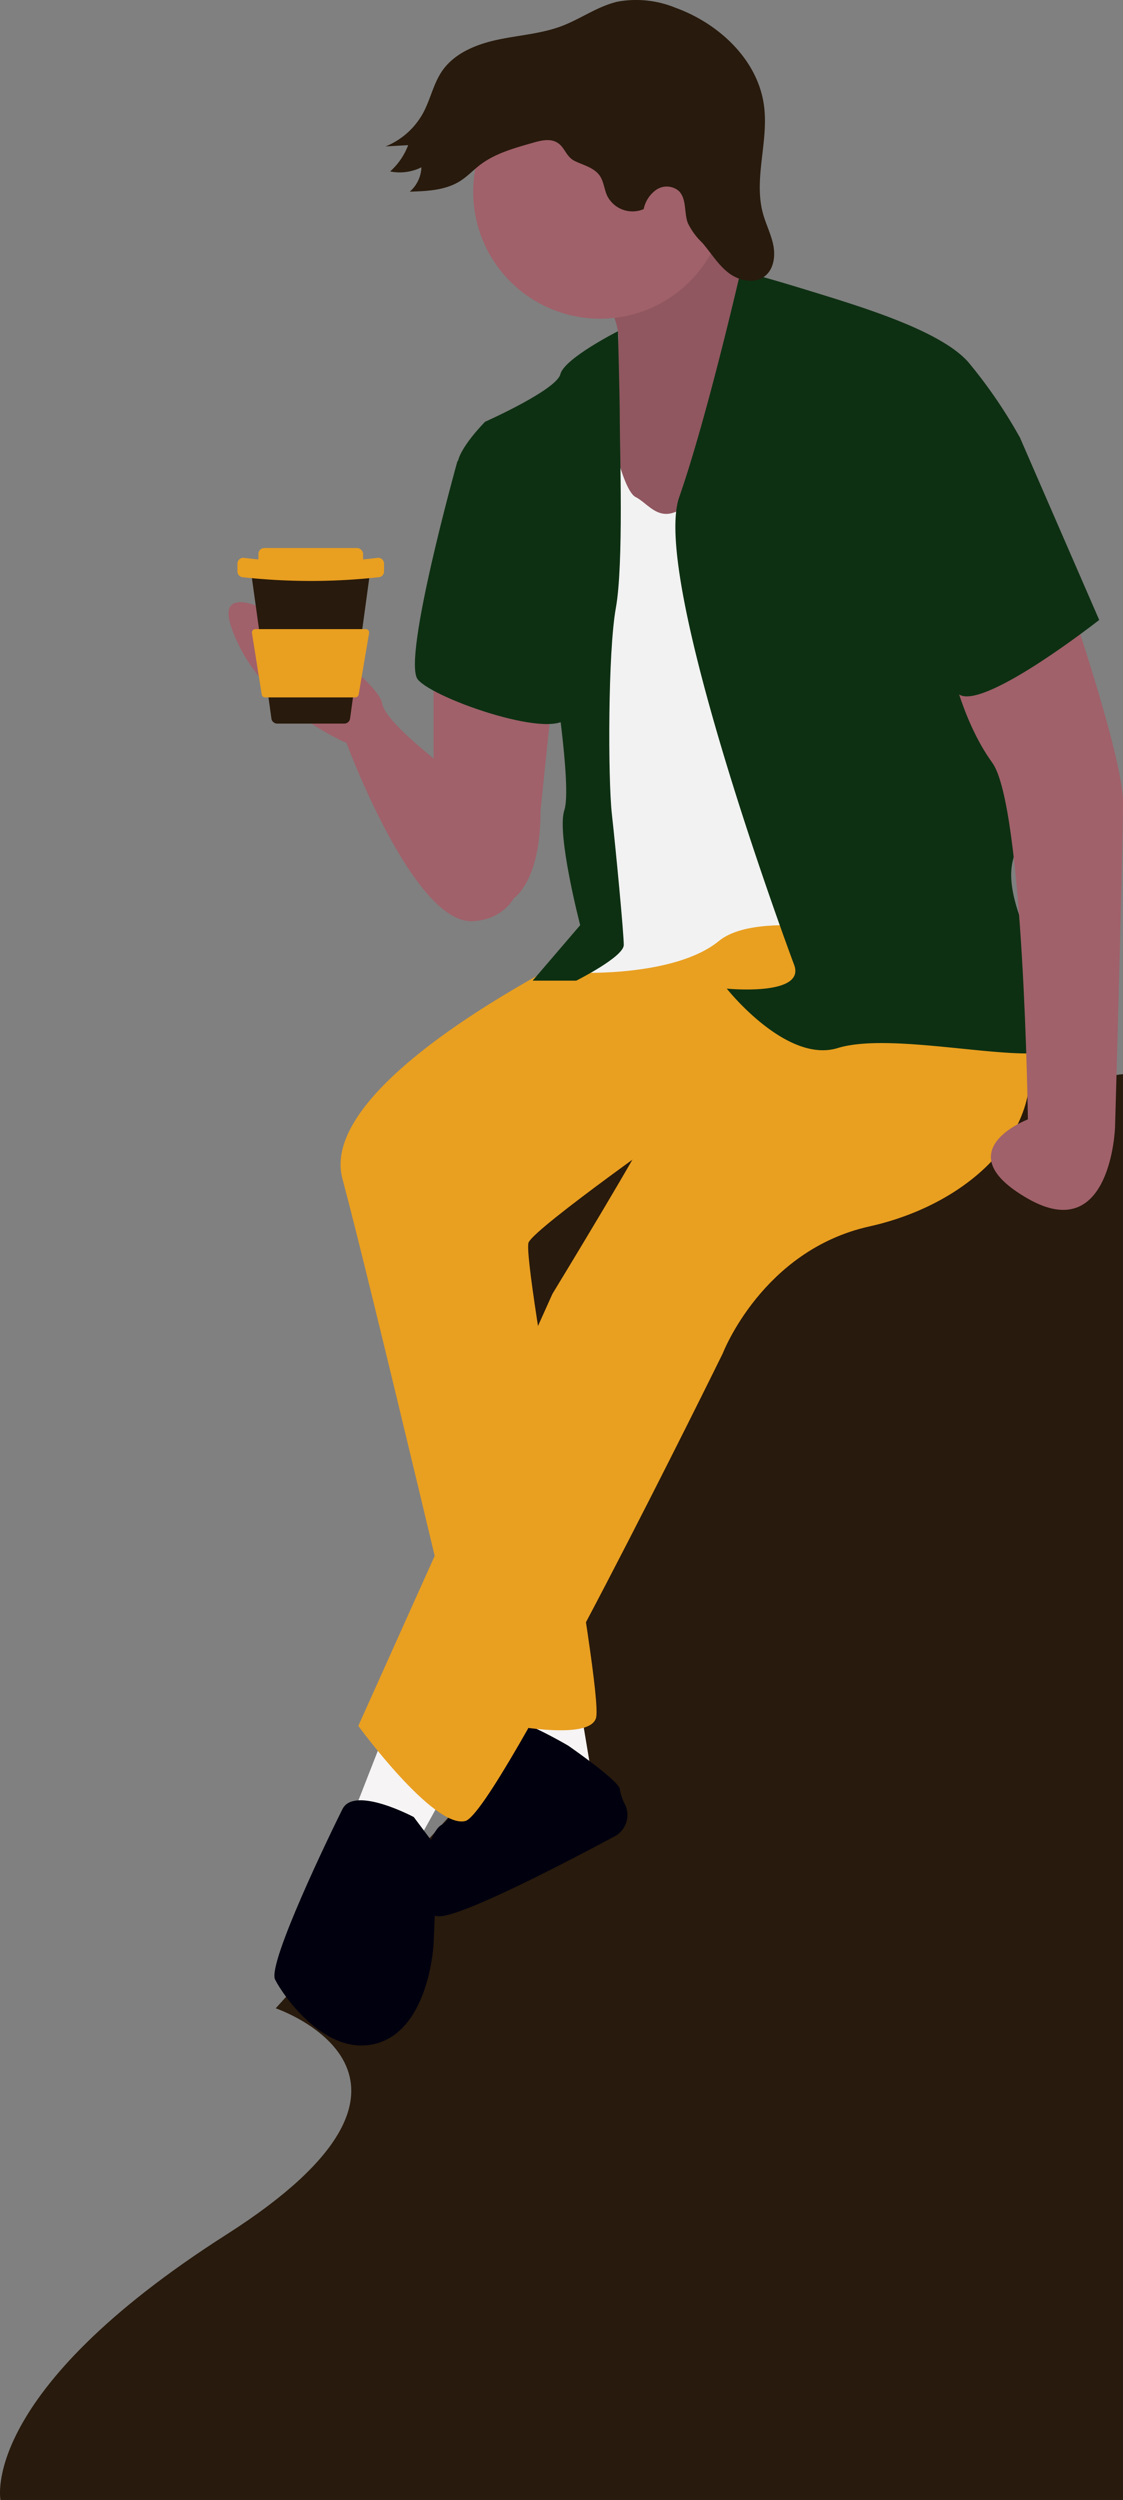 <svg xmlns="http://www.w3.org/2000/svg" width="215.49" height="479.501" viewBox="0 0 215.49 479.501">
  <rect x="0" y="0" width="215.49" height="479.501" fill="#808080" stroke="none"/>
  <path id="Trazado_34" data-name="Trazado 34" d="M9706,646.916,9579.253,662V786.483l-35.835,39.607s38.207,13.008-9.43,43.379-43.38,50.923-43.38,50.923H9706Z" transform="translate(-9490.511 -440.892)" fill="#281a0c"/>
  <g id="Humano" transform="translate(-563.453 -501.412)">
    <path id="Trazado_14" data-name="Trazado 14" d="M286.152,604.07V632.2L300.6,648.927s6.082-2.281,6.082-17.487l2.281-22.048Z" transform="translate(360.5 25.374)" fill="#a0616a"/>
    <path id="Trazado_15" data-name="Trazado 15" d="M300.6,632.2s-23.569-15.966-24.329-21.288-34.213-29.651-28.891-14.445,22.048,22.048,22.048,22.048,12.925,34.973,24.329,34.213S305.159,637.523,300.6,632.2Z" transform="translate(360.5 25.374)" fill="#a0616a"/>
    <path id="Trazado_16" data-name="Trazado 16" d="M211.783,771.64l2.281,13.685L201.9,782.284V771.64Z" transform="translate(463 57)" fill="#f6f4f4"/>
    <path id="Trazado_17" data-name="Trazado 17" d="M312,810.869s-14.06-8.33-14.633-4.545-6.655,18.23-9.7,19.751-6.843,18.247,0,17.487c5.3-.589,24.738-10.755,33.234-15.31a4.643,4.643,0,0,0,2-6.067,9.58,9.58,0,0,1-1.017-2.952C321.885,817.711,312,810.869,312,810.869Z" transform="translate(360.5 25.374)" fill="#00000f"/>
    <path id="Trazado_18" data-name="Trazado 18" d="M318.844,656.53s-55.5,25.85-50.179,45.617,25.09,103.4,25.09,103.4,22.048,5.322,23.569,0-14.445-88.193-12.925-91.235S334.05,691.5,334.05,691.5l57.782-24.329L367.5,644.365Z" transform="translate(360.5 25.374)" fill="#e99f20"/>
    <path id="Trazado_19" data-name="Trazado 19" d="M174.529,776.2l-6.843,17.487,12.165,5.322,7.6-13.686Z" transform="translate(463 57)" fill="#f6f4f4"/>
    <path id="Trazado_20" data-name="Trazado 20" d="M318.084,531.843s6.843,9.123,1.521,13.685-1.521,21.288-1.521,21.288l6.843,19.007L352.3,580.5V549.33l-1.521-15.206s-13.685-12.925-15.206-22.809S318.084,531.843,318.084,531.843Z" transform="translate(360.5 25.374)" fill="#a0616a"/>
    <path id="Trazado_21" data-name="Trazado 21" d="M318.084,531.843s6.843,9.123,1.521,13.685-1.521,21.288-1.521,21.288l6.843,19.007L352.3,580.5V549.33l-1.521-15.206s-13.685-12.925-15.206-22.809S318.084,531.843,318.084,531.843Z" transform="translate(360.5 25.374)" opacity="0.1"/>
    <path id="Trazado_22" data-name="Trazado 22" d="M363.7,650.448s-35.734,39.535-35.734,41.056S308.96,724.2,308.96,724.2l-37.254,82.871s14.445,19.768,20.528,18.247S341.653,735.6,341.653,735.6s7.6-19.768,28.131-24.329,36.494-20.528,28.891-38.775S363.7,650.448,363.7,650.448Z" transform="translate(360.5 25.374)" fill="#e99f20"/>
    <circle id="Elipse_22" data-name="Elipse 22" cx="24.329" cy="24.329" r="24.329" transform="translate(654.256 513.881)" fill="#a0616a"/>
    <path id="Trazado_23" data-name="Trazado 23" d="M318.844,552.371s3.041,17.487,6.082,19.007,5.322,6.843,12.165-.76,12.925-22.809,12.925-22.809L373.585,576.7l2.281,79.83s-26.61-6.843-34.973,0-26.61,6.082-26.61,6.082l3.8-15.206-3.041-25.85.76-23.569.76-16.726Z" transform="translate(360.5 25.374)" fill="#f2f2f2"/>
    <path id="Trazado_24" data-name="Trazado 24" d="M321.523,539.573s-10.281,5.194-11.042,8.235-14.445,9.123-14.445,9.123-5.322,5.322-5.322,8.363,18.247,38.015,18.247,38.015,3.8,23.569,2.281,28.131,3.041,22.048,3.041,22.048l-9.123,10.644h8.363s9.123-4.562,9.123-6.843-1.521-18.247-2.281-25.089-.76-31.172.76-39.535.76-30.411.76-35.734S321.523,539.573,321.523,539.573Z" transform="translate(360.5 25.374)" fill="#0d3012"/>
    <path id="Trazado_25" data-name="Trazado 25" d="M345.074,528.029s3.421.773,13.3,3.814,25.09,7.6,30.411,13.685a94.247,94.247,0,0,1,9.884,14.445l-3.041,54.741s6.082,11.4,5.322,17.487-6.843,6.843-2.281,19.768S412.359,676.3,404,677.818s-30.411-3.8-40.3-.76-21.288-11.4-21.288-11.4,15.206,1.521,12.925-4.562-27.37-74.508-22.048-89.714S345.074,528.029,345.074,528.029Z" transform="translate(360.5 25.374)" fill="#0d3012"/>
    <path id="Trazado_26" data-name="Trazado 26" d="M294.515,561.494l-3.8,3.041s-10.644,38.014-7.6,41.816,27.37,12.165,28.891,6.843S294.515,561.494,294.515,561.494Z" transform="translate(360.5 25.374)" fill="#0d3012"/>
    <path id="Trazado_27" data-name="Trazado 27" d="M407.038,588.1s11.4,32.692,11.4,41.816-1.521,62.344-1.521,62.344-.76,22.809-16.726,13.685,0-15.206,0-15.206-.76-60.063-6.843-68.426-8.363-20.528-8.363-20.528Z" transform="translate(360.5 25.374)" fill="#a0616a"/>
    <path id="Trazado_28" data-name="Trazado 28" d="M282.35,824.554s-11.4-6.082-13.685-1.521-14.445,29.651-12.925,32.692,9.884,15.206,19.767,12.165,10.644-19.007,10.644-19.007l.76-18.247Z" transform="translate(360.5 25.374)" fill="#00000f"/>
    <path id="Trazado_29" data-name="Trazado 29" d="M313.32,506.959c1.676.789,3.664,1.26,4.717,2.784.78,1.129.858,2.6,1.427,3.845a5.437,5.437,0,0,0,7,2.558,6.032,6.032,0,0,1,2.46-3.736,3.583,3.583,0,0,1,4.254.234c1.567,1.494,1.012,4.1,1.744,6.137a12.954,12.954,0,0,0,2.786,3.82c1.664,1.92,2.99,4.172,4.994,5.734s5.043,2.239,7.034.66c1.674-1.327,2.021-3.776,1.615-5.874s-1.415-4.029-1.983-6.088c-1.848-6.692,1.1-13.836.187-20.718-1.168-8.818-8.663-15.784-17.029-18.807a19.922,19.922,0,0,0-10.994-1.165c-3.826.854-7.094,3.29-10.759,4.683-3.919,1.49-8.18,1.75-12.28,2.621s-8.321,2.555-10.7,6.006c-1.66,2.407-2.23,5.4-3.606,7.977a14.311,14.311,0,0,1-7.249,6.494l4.335-.247a12.776,12.776,0,0,1-3.454,5.041,9.269,9.269,0,0,0,6-.793,6.523,6.523,0,0,1-2.237,4.676c3.336-.1,6.853-.254,9.672-2.041,1.381-.875,2.506-2.094,3.806-3.086,2.769-2.115,6.2-3.118,9.554-4.079,1.759-.5,3.875-1.207,5.466-.076C311.4,504.462,311.607,506.153,313.32,506.959Z" transform="translate(360.5 25.374)" fill="#281a0c"/>
    <path id="Trazado_30" data-name="Trazado 30" d="M387.27,550.85l11.4,9.123,15.206,34.973s-21.288,16.726-26.61,14.445-14.445-42.576-14.445-42.576Z" transform="translate(360.5 25.374)" fill="#0d3012"/>
    <path id="Trazado_31" data-name="Trazado 31" d="M273.91,586.172l-.191,1.4-1.178,8.623-1.929,14.122-.483,3.536a1.126,1.126,0,0,1-1.116.974H256.15a1.127,1.127,0,0,1-1.116-.971l-.491-3.539-1.962-14.122-1.2-8.63-.193-1.389a1.126,1.126,0,0,1,1.116-1.282h20.489a1.127,1.127,0,0,1,1.116,1.279Z" transform="translate(360.5 25.374)" fill="#281a0c"/>
    <rect id="Rectángulo_2" data-name="Rectángulo 2" width="20.093" height="3.742" rx="1.127" transform="translate(613.037 606.526)" fill="#e99f20"/>
    <path id="Trazado_32" data-name="Trazado 32" d="M275.522,586.763a119.242,119.242,0,0,1-25.878,0,1.127,1.127,0,0,1-1.127-1.127v-1.488a1.127,1.127,0,0,1,1.127-1.127,106.028,106.028,0,0,0,25.878,0,1.127,1.127,0,0,1,1.127,1.127v1.488a1.126,1.126,0,0,1-1.127,1.126Z" transform="translate(360.5 25.374)" fill="#e99f20"/>
    <path id="Trazado_33" data-name="Trazado 33" d="M271.142,609.8H253.821a.653.653,0,0,1-.645-.551L251.3,597.461a.653.653,0,0,1,.645-.756h21.188a.653.653,0,0,1,.644.762l-2,11.789A.653.653,0,0,1,271.142,609.8Z" transform="translate(360.5 25.374)" fill="#e99f20"/>
  </g>
</svg>

